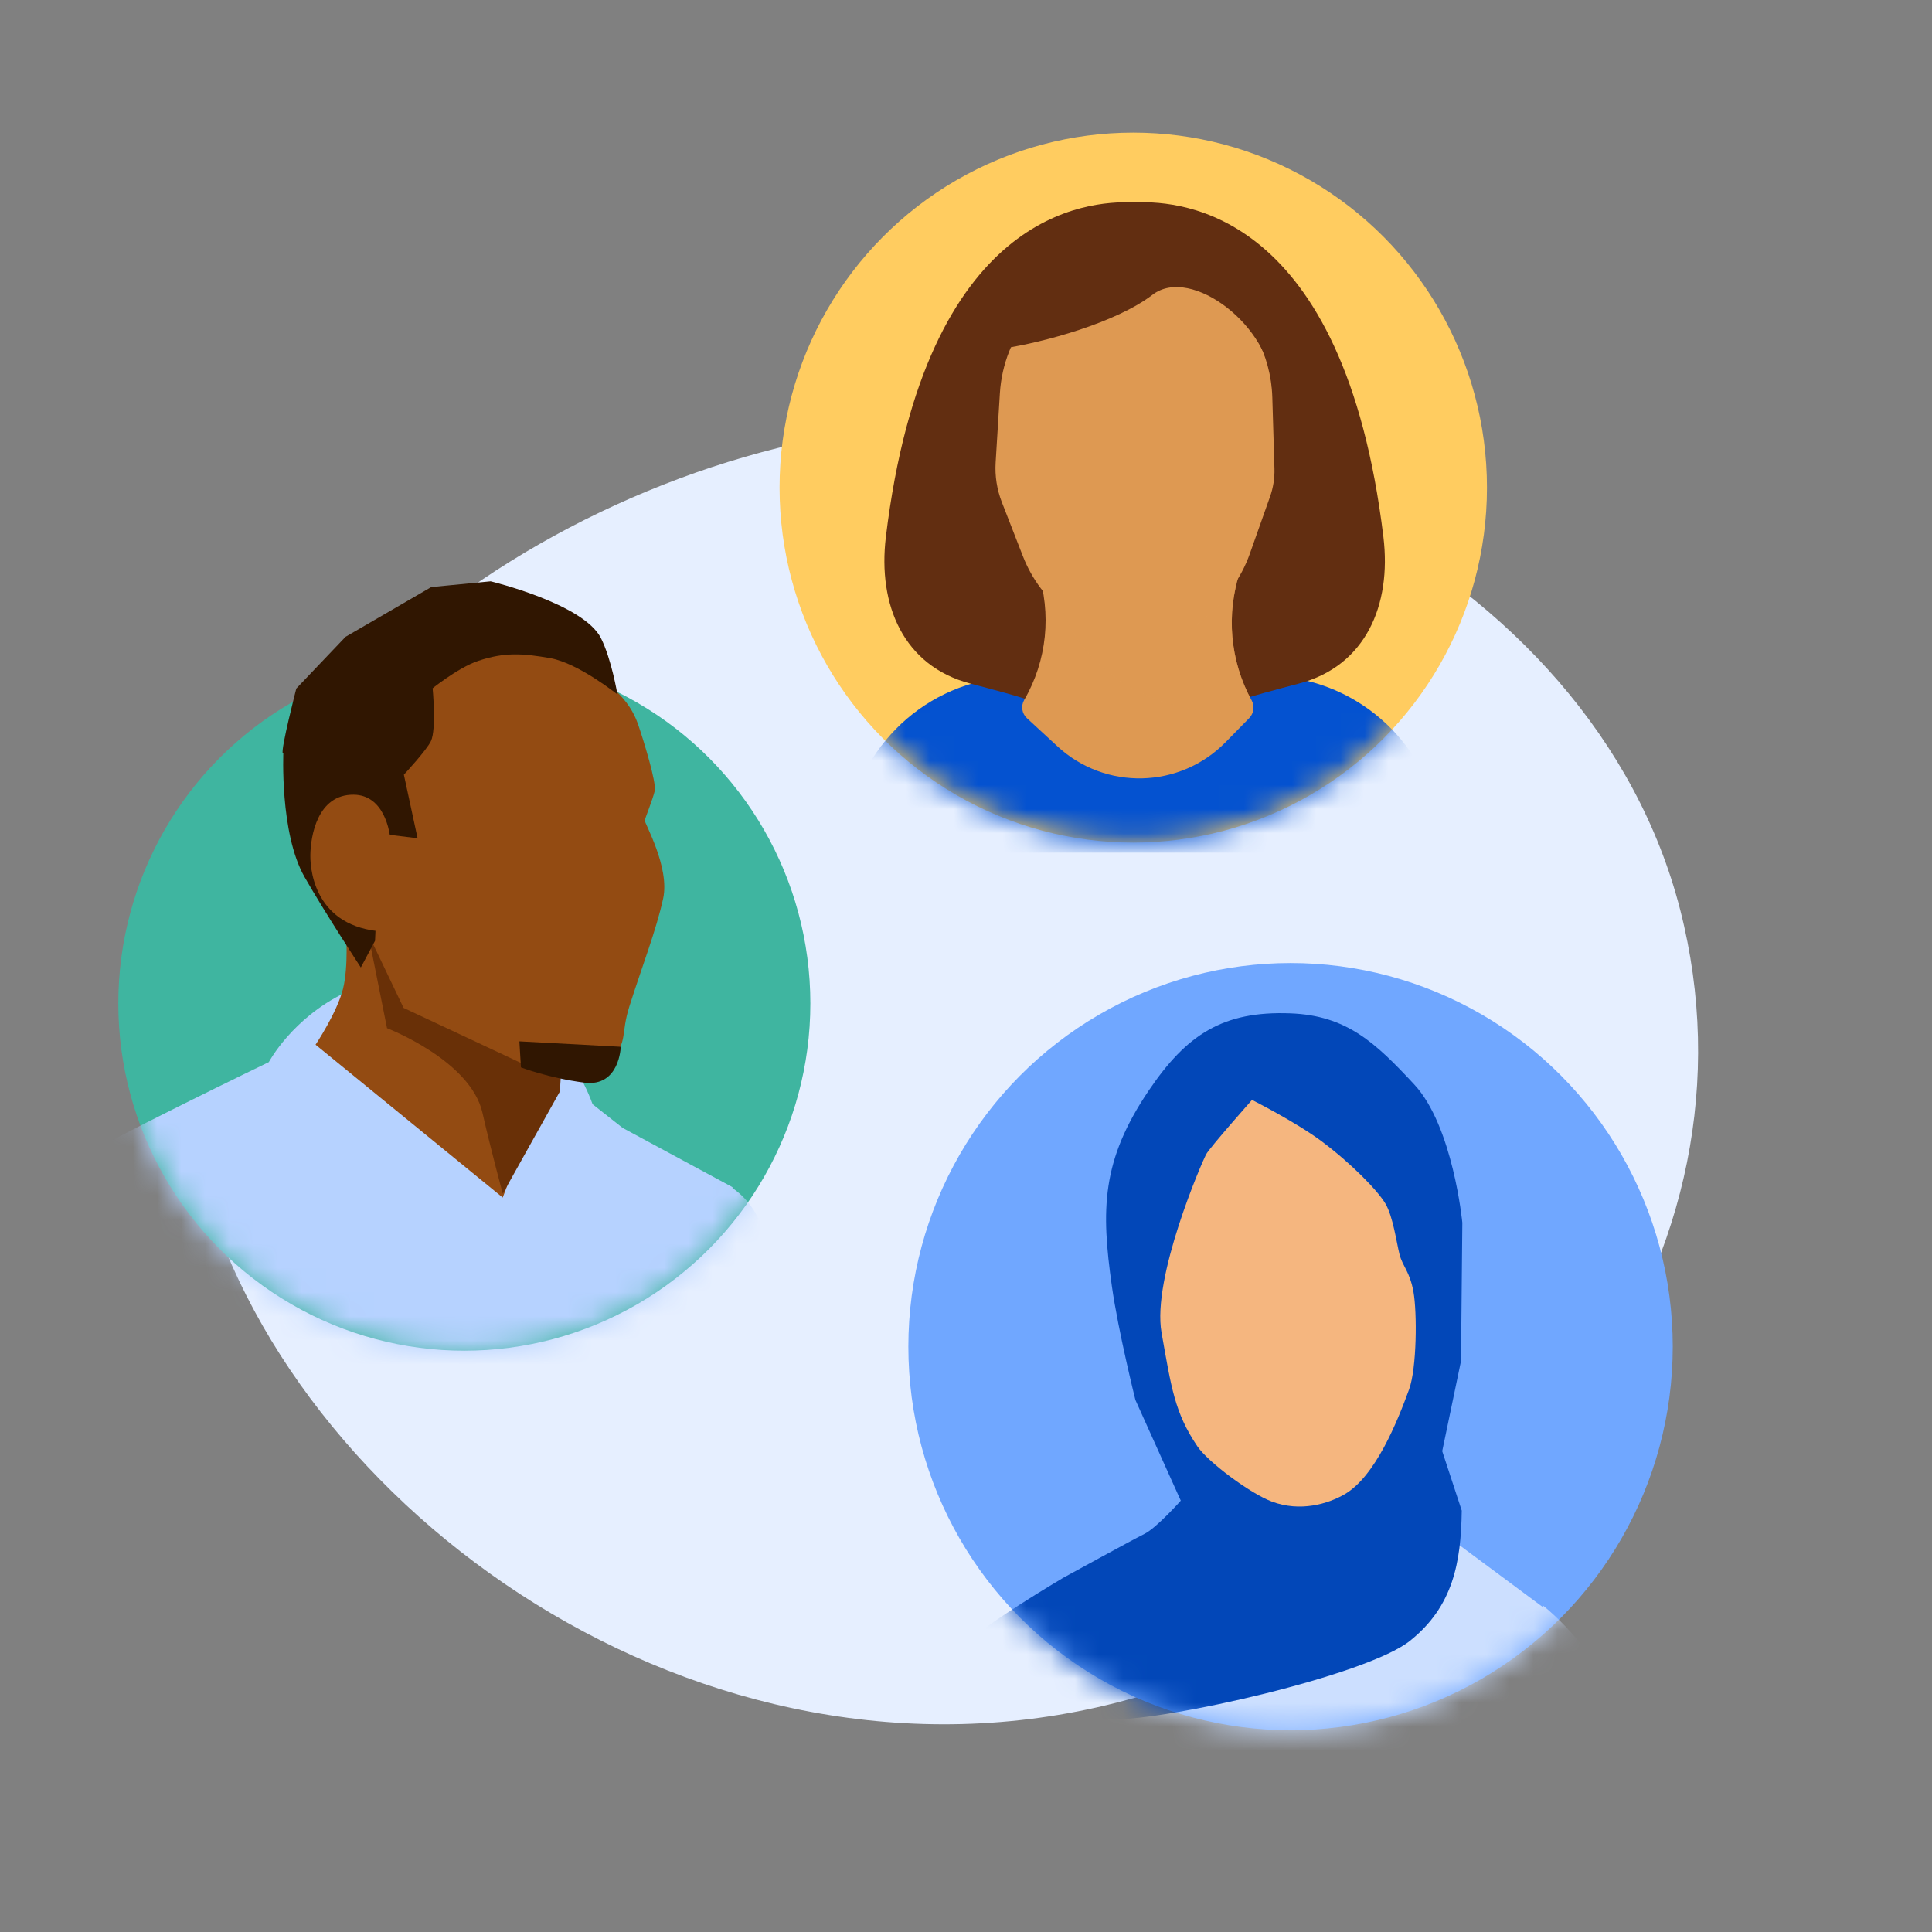<svg width="80" height="80" viewBox="0 0 80 80" fill="none" xmlns="http://www.w3.org/2000/svg">
<rect x="0" y="0" width="80" height="80" fill="#808080" stroke="none"/>
<path d="M69.575 37.681C73.177 51.757 63.347 66.124 46.24 70.501C29.134 74.878 11.844 62.568 8.242 48.492C4.641 34.417 18.16 21.764 32.906 18.384C48.648 14.775 65.974 23.606 69.575 37.681Z" fill="#E6EFFF"/>
<ellipse cx="46.926" cy="20.191" rx="14.646" ry="14.699" fill="#FFCC60"/>
<mask id="mask0_14426_13426" style="mask-type:alpha" maskUnits="userSpaceOnUse" x="32" y="5" width="30" height="30">
<ellipse cx="46.926" cy="20.191" rx="14.646" ry="14.699" fill="#087463"/>
</mask>
<g mask="url(#mask0_14426_13426)">
<path d="M34.999 35.307C34.999 31.797 37.498 28.784 40.948 28.135L47.478 26.907L53.765 28.113C57.215 28.776 59.709 31.794 59.709 35.307H34.999Z" fill="#0452D0"/>
</g>
<path d="M36.682 22.233C38.327 8.676 45.094 8.338 46.859 8.376L45.5 18.507L43.029 29.131C42.168 28.821 41.151 28.562 40.173 28.303C37.42 27.577 36.339 25.059 36.682 22.233Z" fill="#622E11"/>
<path d="M57.284 22.233C55.639 8.676 48.872 8.338 47.106 8.376L48.465 18.507L50.937 29.131C51.798 28.821 52.815 28.562 53.793 28.303C56.545 27.577 57.627 25.059 57.284 22.233Z" fill="#622E11"/>
<path d="M42.905 23.449H51.422L51.355 23.646C50.759 25.42 50.93 27.362 51.827 29.004C51.958 29.244 51.917 29.541 51.726 29.737L50.751 30.731C48.858 32.662 45.773 32.739 43.787 30.905L42.522 29.738C42.313 29.545 42.266 29.233 42.409 28.986C43.353 27.36 43.555 25.406 42.962 23.621L42.905 23.449Z" fill="#DE9952"/>
<g style="mix-blend-mode:multiply" opacity="0.5">
<path fill-rule="evenodd" clip-rule="evenodd" d="M51.205 24.165C50.799 25.793 51.017 27.521 51.828 29.004C51.914 29.161 51.926 29.343 51.87 29.505C46.769 29.777 44.51 26.819 44.018 25.301L46.983 26.784C48.845 26.872 50.448 25.244 51.205 24.165Z" fill="#DE9952"/>
</g>
<path d="M41.403 16.284C41.552 13.85 43.247 11.787 45.605 11.167C49.117 10.245 52.575 12.83 52.684 16.46L52.772 19.404C52.783 19.8 52.722 20.194 52.589 20.567L51.751 22.933C51.39 23.95 50.742 24.839 49.885 25.494L48.524 26.533C47.661 27.192 46.464 27.192 45.601 26.533L44.165 25.437C43.354 24.818 42.73 23.988 42.359 23.038L41.483 20.791C41.281 20.272 41.193 19.714 41.227 19.157L41.403 16.284Z" fill="#DE9952"/>
<path d="M47.724 12.205C46.217 13.365 43.194 14.182 41.547 14.429C41.712 12.411 43.079 9.364 47.23 9.364C51.382 9.364 53.078 12.411 53.408 13.935L52.666 16.035C52.666 13.565 49.331 10.97 47.724 12.205Z" fill="#622E11"/>
<path d="M46.612 8.375H47.23L47.971 9.611H46.365L46.612 8.375Z" fill="#622E11"/>
<ellipse cx="19.227" cy="41.55" rx="14.328" ry="14.379" fill="#3FB5A0"/>
<mask id="mask1_14426_13426" style="mask-type:alpha" maskUnits="userSpaceOnUse" x="4" y="22" width="30" height="34">
<path fill-rule="evenodd" clip-rule="evenodd" d="M28.762 22.481H9.276V31.204C6.578 33.819 4.899 37.488 4.899 41.55C4.899 49.491 11.314 55.929 19.227 55.929C27.14 55.929 33.554 49.491 33.554 41.55C33.554 37.283 31.703 33.45 28.762 30.817V22.481Z" fill="#C4C4C4"/>
</mask>
<g mask="url(#mask1_14426_13426)">
<path d="M37.365 65.104L31.504 50.686C30.115 47.269 25.006 48.475 25.291 52.153C25.308 52.366 25.346 52.578 25.404 52.785L29.653 67.757C30.329 70.141 32.957 71.378 35.226 70.38C37.25 69.49 38.197 67.151 37.365 65.104Z" fill="#B6D2FF"/>
<path d="M24.538 45.723L25.784 46.705L30.334 49.16L29.256 54.141C29.256 54.141 31.855 68.168 33.191 75.239C28.019 75.463 19.599 75.239 19.599 75.239L8.806 73.973L2.111 48.583C4.608 47.123 11.131 43.98 11.131 43.98C11.131 43.98 12.097 42.159 14.283 41.108C14.283 41.108 13.999 41.895 13.999 42.406C13.999 42.918 13.981 43.289 14.604 43.814C15.227 44.34 17.454 45.945 17.454 45.945C17.454 45.945 19.154 46.084 20.759 48.878L22.546 44.534L22.809 43.759L22.338 42.819C22.366 42.874 23.708 43.441 24.538 45.723Z" fill="#B6D2FF"/>
<path d="M-0.566 50.692L2.13 48.501L5.557 60.494L8.456 73.739L-5.909 66.952L-2.57 53.827C-2.257 52.594 -1.554 51.494 -0.566 50.692Z" fill="#FFCC60"/>
<path d="M14.203 40.946C14.439 40.008 14.325 38.511 14.325 38.511H22.44L22.805 44.354L20.817 49.588L13.067 43.258C13.067 43.258 13.956 41.929 14.203 40.946Z" fill="#934B12"/>
<path d="M3.185 52.718L6.216 66.424" stroke="#361B07" stroke-width="0.509"/>
<path d="M19.978 46.078C19.483 43.902 16.026 42.575 16.026 42.575L15.238 38.635L23.276 43.7L23.183 45.197L20.819 49.429C20.819 49.429 20.328 47.62 19.978 46.078Z" fill="#693007"/>
<path d="M17.806 28.368C17.806 28.368 20.231 26.288 22.937 27.198C25.643 28.109 26.222 29.419 26.429 30.017C26.635 30.615 27.193 32.41 27.11 32.755C27.027 33.101 26.721 33.865 26.697 33.965C26.673 34.066 27.743 35.904 27.46 37.206C27.177 38.509 26.576 40.045 26.06 41.676C25.704 42.805 25.989 43.13 25.36 43.818C24.393 44.874 21.777 44.11 21.777 44.11L16.711 41.735L14.99 38.133L15.675 33.932L15.908 32.392C15.897 32.374 17.072 30.639 17.806 28.368Z" fill="#934B12"/>
<path d="M14.471 27.412C14.543 27.429 14.622 27.418 14.668 27.352C15.801 26.315 17.65 25.725 17.668 25.714C17.782 25.68 17.842 25.558 17.812 25.429C17.779 25.314 17.656 25.254 17.527 25.284C17.445 25.31 15.564 25.908 14.367 27.021C14.271 27.104 14.268 27.241 14.352 27.337C14.399 27.394 14.442 27.405 14.471 27.412Z" fill="#1E6DEB"/>
<path d="M17.845 30.686C18.077 30.187 17.913 28.484 17.913 28.484L11.735 31.109C11.735 31.109 11.572 34.494 12.609 36.311C13.456 37.797 14.941 40.061 14.941 40.061L15.53 38.955L15.72 34.518L17.291 34.711L16.724 32.079C16.724 32.079 17.671 31.059 17.845 30.686Z" fill="#301601"/>
<path d="M24.881 26.418C25.321 27.284 25.566 28.755 25.566 28.755C25.566 28.755 23.944 27.456 22.785 27.253C21.664 27.057 20.906 26.994 19.8 27.366C18.93 27.659 17.795 28.594 17.795 28.594C17.795 28.594 11.806 31.332 11.71 31.194C11.614 31.055 12.269 28.511 12.269 28.511L14.31 26.368L17.856 24.31L20.316 24.071C20.316 24.071 24.159 24.995 24.881 26.418Z" fill="#301601"/>
<path d="M16.181 35.013L16.141 38.585C13.159 38.551 12.842 36.212 12.851 35.415C12.86 34.618 13.144 32.89 14.648 32.907C15.851 32.92 16.171 34.316 16.181 35.013Z" fill="#934B12"/>
<path d="M21.507 43.12L25.704 43.345C25.704 43.345 25.661 45.021 24.192 44.829C22.722 44.638 21.571 44.198 21.571 44.198L21.507 43.12Z" fill="#301601"/>
</g>
<ellipse rx="15.826" ry="15.884" transform="matrix(-1 0 0 1 53.439 55.761)" fill="#70A7FF"/>
<mask id="mask2_14426_13426" style="mask-type:alpha" maskUnits="userSpaceOnUse" x="37" y="39" width="33" height="33">
<ellipse rx="15.826" ry="15.884" transform="matrix(-1 0 0 1 53.439 55.761)" fill="#09856F"/>
</mask>
<g mask="url(#mask2_14426_13426)">
<path d="M48.694 63.667L43.138 66.976L39.89 71.924C37.522 79.723 36.398 93.934 36.398 93.934L67.608 93.601L66.68 87.047L74.774 84.918C74.774 84.918 68.65 70.331 63.902 66.49V66.558L58.986 62.908L48.694 63.667Z" fill="#CCDFFF"/>
<path d="M47.015 57.97C47.015 57.97 46.303 55.122 46.041 53.263C45.594 50.086 45.598 48.066 47.571 45.151C49.134 42.843 50.632 41.855 53.43 41.96C55.767 42.048 56.952 43.174 58.561 44.905C60.17 46.635 60.552 50.63 60.552 50.63L60.497 56.357L59.719 60.089L60.528 62.551C60.497 64.699 60.17 66.52 58.379 67.947C56.588 69.374 48.314 71.243 46.041 71.196C44.584 71.165 42.38 70.74 41.855 70.739C41.329 70.737 40.224 71.773 39.981 72.046C39.813 72.235 39.209 74.576 38.853 76C38.804 76.194 38.526 76.17 38.516 75.969C38.449 74.691 38.384 72.689 38.585 72.046C38.888 71.074 39.762 68.602 40.133 68.008C40.504 67.415 44.019 65.337 44.019 65.337C44.019 65.337 46.89 63.761 47.389 63.515C47.888 63.269 48.894 62.139 48.894 62.139L47.015 57.97Z" fill="#0247B8"/>
<path d="M51.843 45.545C51.843 45.545 50.092 47.517 49.939 47.805C49.786 48.093 47.691 52.889 48.097 55.182C48.503 57.475 48.643 58.499 49.578 59.885C50.02 60.54 51.77 61.844 52.67 62.179C53.846 62.617 54.994 62.27 55.675 61.876C56.95 61.137 57.861 58.87 58.347 57.534C58.669 56.648 58.681 54.346 58.529 53.496C58.377 52.646 58.074 52.434 57.948 51.929C57.822 51.423 57.685 50.392 57.375 49.853C57.066 49.315 55.949 48.168 54.704 47.242C53.63 46.445 51.843 45.545 51.843 45.545Z" fill="#F5B67F"/>
</g>
</svg>
